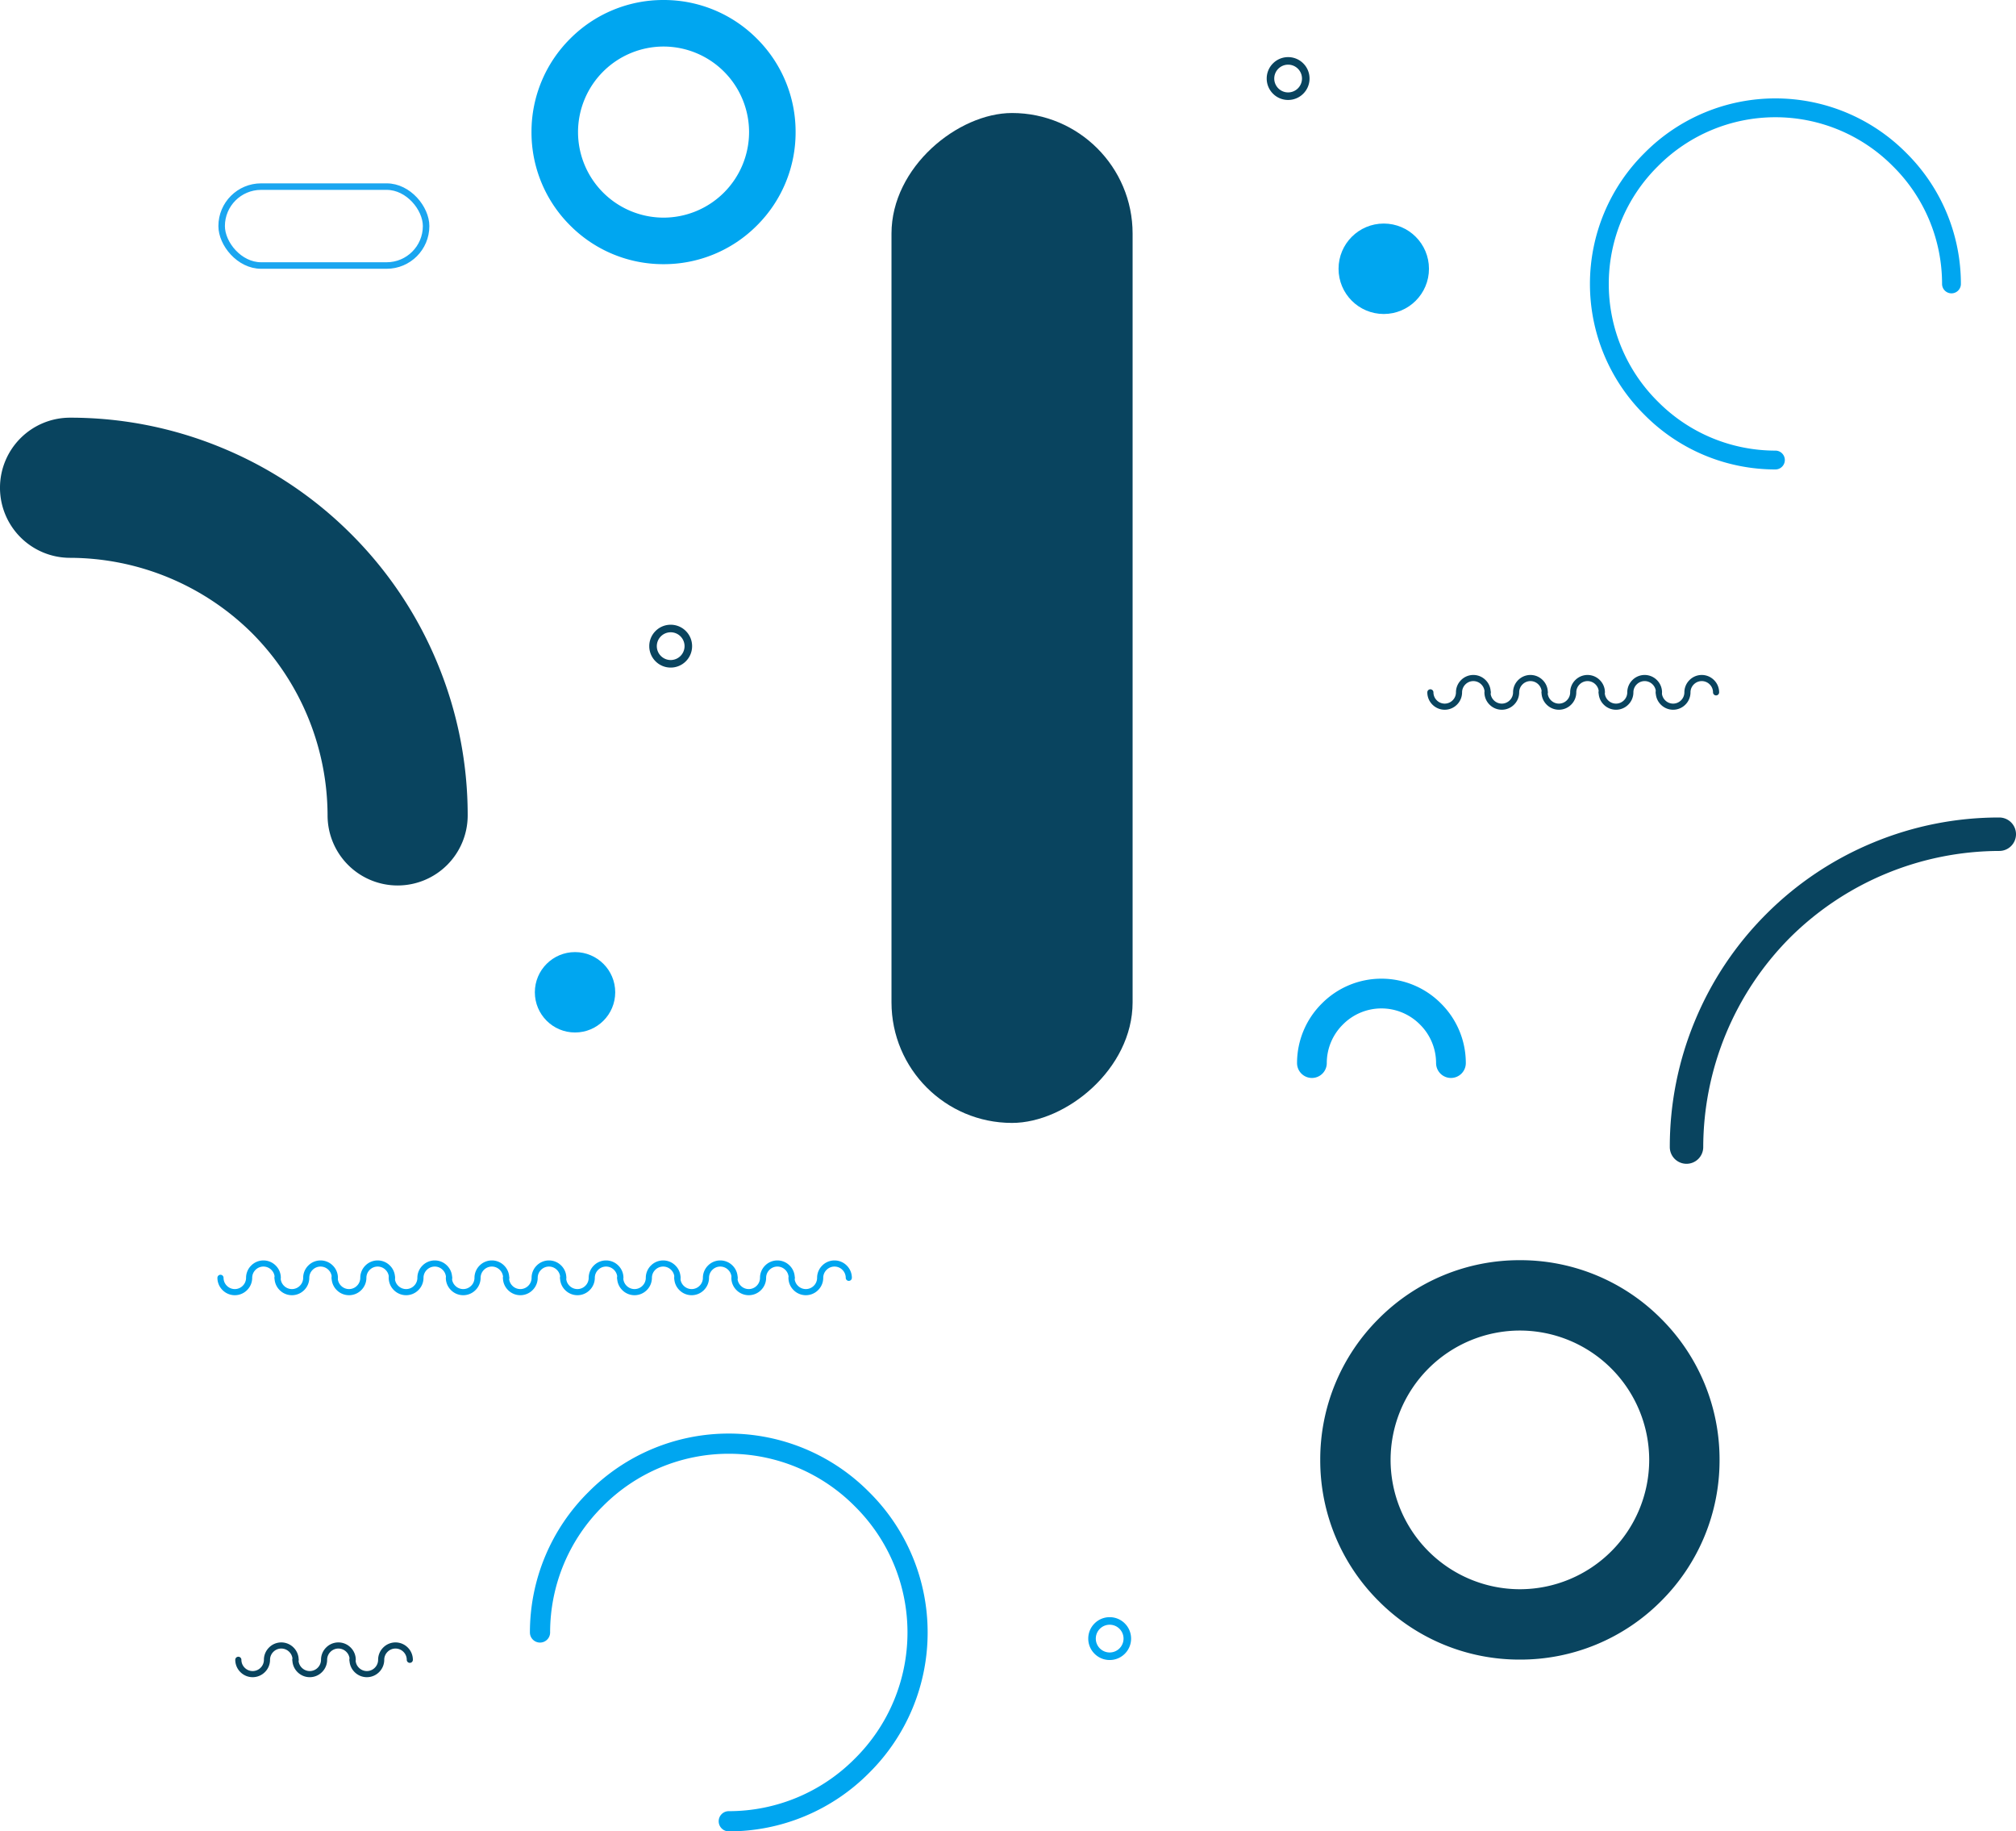 <svg xmlns="http://www.w3.org/2000/svg" width="618.712" height="561.904" viewBox="0 0 618.712 561.904"><defs><style>.a,.e{fill:none;}.a{stroke:#1ba6f0;stroke-width:2px;}.b{fill:#09445f;}.c{fill:#00a6f0;}.d{stroke:none;}</style></defs><g transform="translate(0 -127.193)"><g class="a" transform="translate(67.025 183.451)"><rect class="d" width="64.747" height="26.207" rx="13.104"/><rect class="e" x="1" y="1" width="62.747" height="24.207" rx="12.104"/></g><rect class="b" width="309.862" height="73.997" rx="36.998" transform="translate(273.6 471.73) rotate(-90)"/><g transform="translate(72.204 631.122)"><path class="b" d="M-3590.02,720.692a5.3,5.3,0,0,1,3.766,1.568,5.292,5.292,0,0,1,1.569,3.766.94.94,0,0,1-.94.94.94.94,0,0,1-.939-.94,3.429,3.429,0,0,0-1.018-2.437,3.43,3.43,0,0,0-2.437-1.018,3.429,3.429,0,0,0-2.437,1.018,3.429,3.429,0,0,0-1.018,2.437,5.292,5.292,0,0,1-1.569,3.766,5.294,5.294,0,0,1-3.766,1.568,5.3,5.3,0,0,1-3.766-1.568,5.3,5.3,0,0,1-1.568-3.766.94.94,0,0,1,.94-.94.94.94,0,0,1,.94.94,3.427,3.427,0,0,0,1.018,2.437,3.427,3.427,0,0,0,2.437,1.018,3.43,3.43,0,0,0,2.438-1.018,3.43,3.43,0,0,0,1.018-2.437,5.292,5.292,0,0,1,1.569-3.766A5.293,5.293,0,0,1-3590.02,720.692Z" transform="translate(3639.193 -720.692)"/><path class="b" d="M-3590.02,720.692a5.3,5.3,0,0,1,3.766,1.568,5.292,5.292,0,0,1,1.569,3.766.94.94,0,0,1-.94.94.94.94,0,0,1-.939-.94,3.429,3.429,0,0,0-1.018-2.437,3.43,3.43,0,0,0-2.437-1.018,3.429,3.429,0,0,0-2.437,1.018,3.429,3.429,0,0,0-1.018,2.437,5.292,5.292,0,0,1-1.569,3.766,5.294,5.294,0,0,1-3.766,1.568,5.3,5.3,0,0,1-3.766-1.568,5.3,5.3,0,0,1-1.568-3.766.94.94,0,0,1,.94-.94.94.94,0,0,1,.94.94,3.427,3.427,0,0,0,1.018,2.437,3.427,3.427,0,0,0,2.437,1.018,3.43,3.43,0,0,0,2.438-1.018,3.43,3.43,0,0,0,1.018-2.437,5.292,5.292,0,0,1,1.569-3.766A5.293,5.293,0,0,1-3590.02,720.692Z" transform="translate(3621.668 -720.692)"/><path class="b" d="M-3590.02,720.692a5.3,5.3,0,0,1,3.766,1.568,5.292,5.292,0,0,1,1.569,3.766.94.94,0,0,1-.94.94.94.94,0,0,1-.939-.94,3.429,3.429,0,0,0-1.018-2.437,3.43,3.43,0,0,0-2.437-1.018,3.429,3.429,0,0,0-2.437,1.018,3.429,3.429,0,0,0-1.018,2.437,5.292,5.292,0,0,1-1.569,3.766,5.294,5.294,0,0,1-3.766,1.568,5.3,5.3,0,0,1-3.766-1.568,5.3,5.3,0,0,1-1.568-3.766.94.94,0,0,1,.94-.94.94.94,0,0,1,.94.94,3.427,3.427,0,0,0,1.018,2.437,3.427,3.427,0,0,0,2.437,1.018,3.43,3.43,0,0,0,2.438-1.018,3.43,3.43,0,0,0,1.018-2.437,5.292,5.292,0,0,1,1.569-3.766A5.293,5.293,0,0,1-3590.02,720.692Z" transform="translate(3604.143 -720.692)"/></g><g transform="translate(438.044 334.288)"><path class="b" d="M-3590.02,720.692a5.3,5.3,0,0,1,3.766,1.568,5.292,5.292,0,0,1,1.569,3.766.94.94,0,0,1-.94.94.94.94,0,0,1-.939-.94,3.429,3.429,0,0,0-1.018-2.437,3.43,3.43,0,0,0-2.437-1.018,3.429,3.429,0,0,0-2.437,1.018,3.429,3.429,0,0,0-1.018,2.437,5.292,5.292,0,0,1-1.569,3.766,5.294,5.294,0,0,1-3.766,1.568,5.3,5.3,0,0,1-3.766-1.568,5.3,5.3,0,0,1-1.568-3.766.94.94,0,0,1,.94-.94.94.94,0,0,1,.94.94,3.427,3.427,0,0,0,1.018,2.437,3.427,3.427,0,0,0,2.437,1.018,3.43,3.43,0,0,0,2.438-1.018,3.43,3.43,0,0,0,1.018-2.437,5.292,5.292,0,0,1,1.569-3.766A5.293,5.293,0,0,1-3590.02,720.692Z" transform="translate(3674.244 -720.692)"/><path class="b" d="M-3590.02,720.692a5.3,5.3,0,0,1,3.766,1.568,5.292,5.292,0,0,1,1.569,3.766.94.94,0,0,1-.94.94.94.94,0,0,1-.939-.94,3.429,3.429,0,0,0-1.018-2.437,3.43,3.43,0,0,0-2.437-1.018,3.429,3.429,0,0,0-2.437,1.018,3.429,3.429,0,0,0-1.018,2.437,5.292,5.292,0,0,1-1.569,3.766,5.294,5.294,0,0,1-3.766,1.568,5.3,5.3,0,0,1-3.766-1.568,5.3,5.3,0,0,1-1.568-3.766.94.94,0,0,1,.94-.94.94.94,0,0,1,.94.94,3.427,3.427,0,0,0,1.018,2.437,3.427,3.427,0,0,0,2.437,1.018,3.43,3.43,0,0,0,2.438-1.018,3.43,3.43,0,0,0,1.018-2.437,5.292,5.292,0,0,1,1.569-3.766A5.293,5.293,0,0,1-3590.02,720.692Z" transform="translate(3656.719 -720.692)"/><path class="b" d="M-3590.02,720.692a5.3,5.3,0,0,1,3.766,1.568,5.292,5.292,0,0,1,1.569,3.766.94.94,0,0,1-.94.94.94.94,0,0,1-.939-.94,3.429,3.429,0,0,0-1.018-2.437,3.43,3.43,0,0,0-2.437-1.018,3.429,3.429,0,0,0-2.437,1.018,3.429,3.429,0,0,0-1.018,2.437,5.292,5.292,0,0,1-1.569,3.766,5.294,5.294,0,0,1-3.766,1.568,5.3,5.3,0,0,1-3.766-1.568,5.3,5.3,0,0,1-1.568-3.766.94.94,0,0,1,.94-.94.94.94,0,0,1,.94.94,3.427,3.427,0,0,0,1.018,2.437,3.427,3.427,0,0,0,2.437,1.018,3.43,3.43,0,0,0,2.438-1.018,3.43,3.43,0,0,0,1.018-2.437,5.292,5.292,0,0,1,1.569-3.766A5.293,5.293,0,0,1-3590.02,720.692Z" transform="translate(3639.194 -720.692)"/><path class="b" d="M-3590.02,720.692a5.3,5.3,0,0,1,3.766,1.568,5.292,5.292,0,0,1,1.569,3.766.94.94,0,0,1-.94.94.94.94,0,0,1-.939-.94,3.429,3.429,0,0,0-1.018-2.437,3.43,3.43,0,0,0-2.437-1.018,3.429,3.429,0,0,0-2.437,1.018,3.429,3.429,0,0,0-1.018,2.437,5.292,5.292,0,0,1-1.569,3.766,5.294,5.294,0,0,1-3.766,1.568,5.3,5.3,0,0,1-3.766-1.568,5.3,5.3,0,0,1-1.568-3.766.94.94,0,0,1,.94-.94.94.94,0,0,1,.94.94,3.427,3.427,0,0,0,1.018,2.437,3.427,3.427,0,0,0,2.437,1.018,3.43,3.43,0,0,0,2.438-1.018,3.43,3.43,0,0,0,1.018-2.437,5.292,5.292,0,0,1,1.569-3.766A5.293,5.293,0,0,1-3590.02,720.692Z" transform="translate(3621.668 -720.692)"/><path class="b" d="M-3590.02,720.692a5.3,5.3,0,0,1,3.766,1.568,5.292,5.292,0,0,1,1.569,3.766.94.94,0,0,1-.94.94.94.94,0,0,1-.939-.94,3.429,3.429,0,0,0-1.018-2.437,3.43,3.43,0,0,0-2.437-1.018,3.429,3.429,0,0,0-2.437,1.018,3.429,3.429,0,0,0-1.018,2.437,5.292,5.292,0,0,1-1.569,3.766,5.294,5.294,0,0,1-3.766,1.568,5.3,5.3,0,0,1-3.766-1.568,5.3,5.3,0,0,1-1.568-3.766.94.94,0,0,1,.94-.94.94.94,0,0,1,.94.94,3.427,3.427,0,0,0,1.018,2.437,3.427,3.427,0,0,0,2.437,1.018,3.43,3.43,0,0,0,2.438-1.018,3.43,3.43,0,0,0,1.018-2.437,5.292,5.292,0,0,1,1.569-3.766A5.293,5.293,0,0,1-3590.02,720.692Z" transform="translate(3604.143 -720.692)"/></g><g transform="translate(405.183 513.845)"><path class="b" d="M-1919.153,322.915a60.872,60.872,0,0,1,43.328,17.947,60.872,60.872,0,0,1,17.947,43.327,60.872,60.872,0,0,1-17.947,43.327,60.873,60.873,0,0,1-43.328,17.947,60.873,60.873,0,0,1-43.327-17.947,60.873,60.873,0,0,1-17.947-43.327,60.872,60.872,0,0,1,17.947-43.327A60.873,60.873,0,0,1-1919.153,322.915Zm0,100.959a39.73,39.73,0,0,0,39.685-39.685,39.73,39.73,0,0,0-39.685-39.685,39.73,39.73,0,0,0-39.685,39.685A39.73,39.73,0,0,0-1919.153,423.874Z" transform="translate(1980.427 -322.915)"/></g><g transform="translate(199.262 318.876)"><path class="b" d="M-1973.855,322.915a6.528,6.528,0,0,1,4.647,1.925,6.528,6.528,0,0,1,1.925,4.647,6.528,6.528,0,0,1-1.925,4.647,6.528,6.528,0,0,1-4.647,1.925,6.53,6.53,0,0,1-4.647-1.925,6.53,6.53,0,0,1-1.925-4.647,6.53,6.53,0,0,1,1.925-4.647A6.53,6.53,0,0,1-1973.855,322.915Zm0,10.828a4.261,4.261,0,0,0,4.256-4.256,4.261,4.261,0,0,0-4.256-4.257,4.261,4.261,0,0,0-4.257,4.257A4.261,4.261,0,0,0-1973.855,333.744Z" transform="translate(1980.427 -322.915)"/></g><g transform="translate(388.754 144.719)"><path class="b" d="M-1973.855,322.915a6.528,6.528,0,0,1,4.647,1.925,6.528,6.528,0,0,1,1.925,4.647,6.528,6.528,0,0,1-1.925,4.647,6.528,6.528,0,0,1-4.647,1.925,6.53,6.53,0,0,1-4.647-1.925,6.53,6.53,0,0,1-1.925-4.647,6.53,6.53,0,0,1,1.925-4.647A6.53,6.53,0,0,1-1973.855,322.915Zm0,10.828a4.261,4.261,0,0,0,4.256-4.256,4.261,4.261,0,0,0-4.256-4.257,4.261,4.261,0,0,0-4.257,4.257A4.261,4.261,0,0,0-1973.855,333.744Z" transform="translate(1980.427 -322.915)"/></g><g transform="translate(0 255.346)"><path class="b" d="M-1402.888,429.777a21.5,21.5,0,0,0-21.5,21.5,21.5,21.5,0,0,0,21.5,21.5A79.585,79.585,0,0,1-1347,495.92a79.587,79.587,0,0,1,23.148,55.886,21.5,21.5,0,0,0,21.5,21.5,21.5,21.5,0,0,0,21.5-21.5,121.418,121.418,0,0,0-9.292-46.7,121.417,121.417,0,0,0-26.45-39.59,121.421,121.421,0,0,0-39.59-26.45A121.416,121.416,0,0,0-1402.888,429.777Z" transform="translate(1424.385 -429.777)"/></g><g transform="translate(512.461 378.02)"><path class="b" d="M-1293.265,969.059a5.131,5.131,0,0,1,5.132,5.131,5.131,5.131,0,0,1-5.132,5.131,91.485,91.485,0,0,0-64.245,26.611,91.487,91.487,0,0,0-26.611,64.245,5.132,5.132,0,0,1-5.131,5.132,5.132,5.132,0,0,1-5.132-5.132,100.613,100.613,0,0,1,7.7-38.7,100.611,100.611,0,0,1,21.917-32.806,100.62,100.62,0,0,1,32.807-21.918A100.617,100.617,0,0,1-1293.265,969.059Z" transform="translate(1394.385 -969.059)"/></g><g transform="translate(66.727 513.922)"><path class="c" d="M-3590.02,720.692a5.3,5.3,0,0,1,3.766,1.568,5.292,5.292,0,0,1,1.569,3.766.94.94,0,0,1-.94.94.94.94,0,0,1-.939-.94,3.429,3.429,0,0,0-1.018-2.437,3.43,3.43,0,0,0-2.437-1.018,3.429,3.429,0,0,0-2.437,1.018,3.429,3.429,0,0,0-1.018,2.437,5.292,5.292,0,0,1-1.569,3.766,5.294,5.294,0,0,1-3.766,1.568,5.3,5.3,0,0,1-3.766-1.568,5.3,5.3,0,0,1-1.568-3.766.94.94,0,0,1,.94-.94.94.94,0,0,1,.94.94,3.427,3.427,0,0,0,1.018,2.437,3.427,3.427,0,0,0,2.437,1.018,3.43,3.43,0,0,0,2.438-1.018,3.43,3.43,0,0,0,1.018-2.437,5.292,5.292,0,0,1,1.569-3.766A5.293,5.293,0,0,1-3590.02,720.692Z" transform="translate(3779.396 -720.692)"/><path class="c" d="M-3590.02,720.692a5.3,5.3,0,0,1,3.766,1.568,5.292,5.292,0,0,1,1.569,3.766.94.94,0,0,1-.94.94.94.94,0,0,1-.939-.94,3.429,3.429,0,0,0-1.018-2.437,3.43,3.43,0,0,0-2.437-1.018,3.429,3.429,0,0,0-2.437,1.018,3.429,3.429,0,0,0-1.018,2.437,5.292,5.292,0,0,1-1.569,3.766,5.294,5.294,0,0,1-3.766,1.568,5.3,5.3,0,0,1-3.766-1.568,5.3,5.3,0,0,1-1.568-3.766.94.94,0,0,1,.94-.94.94.94,0,0,1,.94.94,3.427,3.427,0,0,0,1.018,2.437,3.427,3.427,0,0,0,2.437,1.018,3.43,3.43,0,0,0,2.438-1.018,3.43,3.43,0,0,0,1.018-2.437,5.292,5.292,0,0,1,1.569-3.766A5.293,5.293,0,0,1-3590.02,720.692Z" transform="translate(3761.871 -720.692)"/><path class="c" d="M-3590.02,720.692a5.3,5.3,0,0,1,3.766,1.568,5.292,5.292,0,0,1,1.569,3.766.94.94,0,0,1-.94.94.94.94,0,0,1-.939-.94,3.429,3.429,0,0,0-1.018-2.437,3.43,3.43,0,0,0-2.437-1.018,3.429,3.429,0,0,0-2.437,1.018,3.429,3.429,0,0,0-1.018,2.437,5.292,5.292,0,0,1-1.569,3.766,5.294,5.294,0,0,1-3.766,1.568,5.3,5.3,0,0,1-3.766-1.568,5.3,5.3,0,0,1-1.568-3.766.94.94,0,0,1,.94-.94.94.94,0,0,1,.94.94,3.427,3.427,0,0,0,1.018,2.437,3.427,3.427,0,0,0,2.437,1.018,3.43,3.43,0,0,0,2.438-1.018,3.43,3.43,0,0,0,1.018-2.437,5.292,5.292,0,0,1,1.569-3.766A5.293,5.293,0,0,1-3590.02,720.692Z" transform="translate(3744.345 -720.692)"/><path class="c" d="M-3590.02,720.692a5.3,5.3,0,0,1,3.766,1.568,5.292,5.292,0,0,1,1.569,3.766.94.94,0,0,1-.94.94.94.94,0,0,1-.939-.94,3.429,3.429,0,0,0-1.018-2.437,3.43,3.43,0,0,0-2.437-1.018,3.429,3.429,0,0,0-2.437,1.018,3.429,3.429,0,0,0-1.018,2.437,5.292,5.292,0,0,1-1.569,3.766,5.294,5.294,0,0,1-3.766,1.568,5.3,5.3,0,0,1-3.766-1.568,5.3,5.3,0,0,1-1.568-3.766.94.94,0,0,1,.94-.94.94.94,0,0,1,.94.94,3.427,3.427,0,0,0,1.018,2.437,3.427,3.427,0,0,0,2.437,1.018,3.43,3.43,0,0,0,2.438-1.018,3.43,3.43,0,0,0,1.018-2.437,5.292,5.292,0,0,1,1.569-3.766A5.293,5.293,0,0,1-3590.02,720.692Z" transform="translate(3726.82 -720.692)"/><path class="c" d="M-3590.02,720.692a5.3,5.3,0,0,1,3.766,1.568,5.292,5.292,0,0,1,1.569,3.766.94.94,0,0,1-.94.94.94.94,0,0,1-.939-.94,3.429,3.429,0,0,0-1.018-2.437,3.43,3.43,0,0,0-2.437-1.018,3.429,3.429,0,0,0-2.437,1.018,3.429,3.429,0,0,0-1.018,2.437,5.292,5.292,0,0,1-1.569,3.766,5.294,5.294,0,0,1-3.766,1.568,5.3,5.3,0,0,1-3.766-1.568,5.3,5.3,0,0,1-1.568-3.766.94.94,0,0,1,.94-.94.94.94,0,0,1,.94.94,3.427,3.427,0,0,0,1.018,2.437,3.427,3.427,0,0,0,2.437,1.018,3.43,3.43,0,0,0,2.438-1.018,3.43,3.43,0,0,0,1.018-2.437,5.292,5.292,0,0,1,1.569-3.766A5.293,5.293,0,0,1-3590.02,720.692Z" transform="translate(3709.295 -720.692)"/><path class="c" d="M-3590.02,720.692a5.3,5.3,0,0,1,3.766,1.568,5.292,5.292,0,0,1,1.569,3.766.94.94,0,0,1-.94.94.94.94,0,0,1-.939-.94,3.429,3.429,0,0,0-1.018-2.437,3.43,3.43,0,0,0-2.437-1.018,3.429,3.429,0,0,0-2.437,1.018,3.429,3.429,0,0,0-1.018,2.437,5.292,5.292,0,0,1-1.569,3.766,5.294,5.294,0,0,1-3.766,1.568,5.3,5.3,0,0,1-3.766-1.568,5.3,5.3,0,0,1-1.568-3.766.94.94,0,0,1,.94-.94.94.94,0,0,1,.94.94,3.427,3.427,0,0,0,1.018,2.437,3.427,3.427,0,0,0,2.437,1.018,3.43,3.43,0,0,0,2.438-1.018,3.43,3.43,0,0,0,1.018-2.437,5.292,5.292,0,0,1,1.569-3.766A5.293,5.293,0,0,1-3590.02,720.692Z" transform="translate(3691.769 -720.692)"/><path class="c" d="M-3590.02,720.692a5.3,5.3,0,0,1,3.766,1.568,5.292,5.292,0,0,1,1.569,3.766.94.94,0,0,1-.94.94.94.94,0,0,1-.939-.94,3.429,3.429,0,0,0-1.018-2.437,3.43,3.43,0,0,0-2.437-1.018,3.429,3.429,0,0,0-2.437,1.018,3.429,3.429,0,0,0-1.018,2.437,5.292,5.292,0,0,1-1.569,3.766,5.294,5.294,0,0,1-3.766,1.568,5.3,5.3,0,0,1-3.766-1.568,5.3,5.3,0,0,1-1.568-3.766.94.94,0,0,1,.94-.94.94.94,0,0,1,.94.94,3.427,3.427,0,0,0,1.018,2.437,3.427,3.427,0,0,0,2.437,1.018,3.43,3.43,0,0,0,2.438-1.018,3.43,3.43,0,0,0,1.018-2.437,5.292,5.292,0,0,1,1.569-3.766A5.293,5.293,0,0,1-3590.02,720.692Z" transform="translate(3674.244 -720.692)"/><path class="c" d="M-3590.02,720.692a5.3,5.3,0,0,1,3.766,1.568,5.292,5.292,0,0,1,1.569,3.766.94.94,0,0,1-.94.94.94.94,0,0,1-.939-.94,3.429,3.429,0,0,0-1.018-2.437,3.43,3.43,0,0,0-2.437-1.018,3.429,3.429,0,0,0-2.437,1.018,3.429,3.429,0,0,0-1.018,2.437,5.292,5.292,0,0,1-1.569,3.766,5.294,5.294,0,0,1-3.766,1.568,5.3,5.3,0,0,1-3.766-1.568,5.3,5.3,0,0,1-1.568-3.766.94.94,0,0,1,.94-.94.94.94,0,0,1,.94.94,3.427,3.427,0,0,0,1.018,2.437,3.427,3.427,0,0,0,2.437,1.018,3.43,3.43,0,0,0,2.438-1.018,3.43,3.43,0,0,0,1.018-2.437,5.292,5.292,0,0,1,1.569-3.766A5.293,5.293,0,0,1-3590.02,720.692Z" transform="translate(3656.719 -720.692)"/><path class="c" d="M-3590.02,720.692a5.3,5.3,0,0,1,3.766,1.568,5.292,5.292,0,0,1,1.569,3.766.94.94,0,0,1-.94.94.94.94,0,0,1-.939-.94,3.429,3.429,0,0,0-1.018-2.437,3.43,3.43,0,0,0-2.437-1.018,3.429,3.429,0,0,0-2.437,1.018,3.429,3.429,0,0,0-1.018,2.437,5.292,5.292,0,0,1-1.569,3.766,5.294,5.294,0,0,1-3.766,1.568,5.3,5.3,0,0,1-3.766-1.568,5.3,5.3,0,0,1-1.568-3.766.94.94,0,0,1,.94-.94.94.94,0,0,1,.94.94,3.427,3.427,0,0,0,1.018,2.437,3.427,3.427,0,0,0,2.437,1.018,3.43,3.43,0,0,0,2.438-1.018,3.43,3.43,0,0,0,1.018-2.437,5.292,5.292,0,0,1,1.569-3.766A5.293,5.293,0,0,1-3590.02,720.692Z" transform="translate(3639.193 -720.692)"/><path class="c" d="M-3590.02,720.692a5.3,5.3,0,0,1,3.766,1.568,5.292,5.292,0,0,1,1.569,3.766.94.94,0,0,1-.94.94.94.94,0,0,1-.939-.94,3.429,3.429,0,0,0-1.018-2.437,3.43,3.43,0,0,0-2.437-1.018,3.429,3.429,0,0,0-2.437,1.018,3.429,3.429,0,0,0-1.018,2.437,5.292,5.292,0,0,1-1.569,3.766,5.294,5.294,0,0,1-3.766,1.568,5.3,5.3,0,0,1-3.766-1.568,5.3,5.3,0,0,1-1.568-3.766.94.94,0,0,1,.94-.94.94.94,0,0,1,.94.94,3.427,3.427,0,0,0,1.018,2.437,3.427,3.427,0,0,0,2.437,1.018,3.43,3.43,0,0,0,2.438-1.018,3.43,3.43,0,0,0,1.018-2.437,5.292,5.292,0,0,1,1.569-3.766A5.293,5.293,0,0,1-3590.02,720.692Z" transform="translate(3621.668 -720.692)"/><path class="c" d="M-3590.02,720.692a5.3,5.3,0,0,1,3.766,1.568,5.292,5.292,0,0,1,1.569,3.766.94.94,0,0,1-.94.94.94.94,0,0,1-.939-.94,3.429,3.429,0,0,0-1.018-2.437,3.43,3.43,0,0,0-2.437-1.018,3.429,3.429,0,0,0-2.437,1.018,3.429,3.429,0,0,0-1.018,2.437,5.292,5.292,0,0,1-1.569,3.766,5.294,5.294,0,0,1-3.766,1.568,5.3,5.3,0,0,1-3.766-1.568,5.3,5.3,0,0,1-1.568-3.766.94.94,0,0,1,.94-.94.94.94,0,0,1,.94.94,3.427,3.427,0,0,0,1.018,2.437,3.427,3.427,0,0,0,2.437,1.018,3.43,3.43,0,0,0,2.438-1.018,3.43,3.43,0,0,0,1.018-2.437,5.292,5.292,0,0,1,1.569-3.766A5.293,5.293,0,0,1-3590.02,720.692Z" transform="translate(3604.143 -720.692)"/></g><path class="c" d="M-998.185,429.777a25.707,25.707,0,0,1,18.283,7.615,25.707,25.707,0,0,1,7.615,18.283,4.562,4.562,0,0,1-4.562,4.562,4.562,4.562,0,0,1-4.562-4.562,16.643,16.643,0,0,0-4.942-11.831,16.644,16.644,0,0,0-11.831-4.942,16.644,16.644,0,0,0-11.831,4.942,16.643,16.643,0,0,0-4.942,11.831,4.563,4.563,0,0,1-4.562,4.562,4.562,4.562,0,0,1-4.562-4.562,25.708,25.708,0,0,1,7.615-18.283A25.708,25.708,0,0,1-998.185,429.777Z" transform="translate(1422.147 -2.303)"/><g transform="translate(333.988 623.378)"><path class="c" d="M-1973.855,322.915a6.528,6.528,0,0,1,4.647,1.925,6.528,6.528,0,0,1,1.925,4.647,6.528,6.528,0,0,1-1.925,4.647,6.528,6.528,0,0,1-4.647,1.925,6.53,6.53,0,0,1-4.647-1.925,6.53,6.53,0,0,1-1.925-4.647,6.53,6.53,0,0,1,1.925-4.647A6.53,6.53,0,0,1-1973.855,322.915Zm0,10.828a4.261,4.261,0,0,0,4.256-4.256,4.261,4.261,0,0,0-4.256-4.257,4.261,4.261,0,0,0-4.257,4.257A4.261,4.261,0,0,0-1973.855,333.744Z" transform="translate(1980.427 -322.915)"/></g><g transform="translate(163.116 127.193)"><path class="c" d="M-1939.9,322.915a40.26,40.26,0,0,1,28.657,11.87,40.262,40.262,0,0,1,11.87,28.657,40.261,40.261,0,0,1-11.87,28.657,40.261,40.261,0,0,1-28.657,11.87,40.261,40.261,0,0,1-28.656-11.87,40.262,40.262,0,0,1-11.871-28.657,40.262,40.262,0,0,1,11.871-28.657A40.261,40.261,0,0,1-1939.9,322.915Zm0,66.775a26.277,26.277,0,0,0,26.247-26.248,26.277,26.277,0,0,0-26.247-26.248,26.277,26.277,0,0,0-26.247,26.248A26.277,26.277,0,0,0-1939.9,389.69Z" transform="translate(1980.428 -322.915)"/></g><circle class="c" cx="13.874" cy="13.874" r="13.874" transform="translate(410.803 195.784)"/><circle class="c" cx="12.333" cy="12.333" r="12.333" transform="translate(164.146 419.316)"/><g transform="translate(162.642 567.042)"><path class="c" d="M-431.8,782a60.575,60.575,0,0,1,43.073,17.955,60.573,60.573,0,0,1,17.955,43.073A60.572,60.572,0,0,1-388.723,886.1,60.574,60.574,0,0,1-431.8,904.055a3.1,3.1,0,0,1-3.1-3.1,3.1,3.1,0,0,1,3.1-3.1A54.421,54.421,0,0,0-393.1,881.721a54.421,54.421,0,0,0,16.141-38.693A54.42,54.42,0,0,0-393.1,804.335,54.421,54.421,0,0,0-431.8,788.194a54.421,54.421,0,0,0-38.693,16.141,54.42,54.42,0,0,0-16.141,38.693,3.1,3.1,0,0,1-3.1,3.1,3.1,3.1,0,0,1-3.1-3.1,60.573,60.573,0,0,1,17.955-43.073A60.574,60.574,0,0,1-431.8,782Z" transform="translate(492.824 -782)"/></g><g transform="translate(487.954 157.387)"><path class="c" d="M-435.9,782a56.5,56.5,0,0,0-40.174,16.747,56.5,56.5,0,0,0-16.747,40.174,56.5,56.5,0,0,0,16.747,40.174A56.5,56.5,0,0,0-435.9,895.842a2.889,2.889,0,0,0,2.889-2.888,2.889,2.889,0,0,0-2.889-2.889,50.759,50.759,0,0,1-36.089-15.055,50.76,50.76,0,0,1-15.055-36.089,50.758,50.758,0,0,1,15.055-36.089A50.759,50.759,0,0,1-435.9,787.777a50.759,50.759,0,0,1,36.089,15.055,50.759,50.759,0,0,1,15.055,36.089,2.889,2.889,0,0,0,2.889,2.889,2.889,2.889,0,0,0,2.888-2.889,56.5,56.5,0,0,0-16.747-40.174A56.5,56.5,0,0,0-435.9,782Z" transform="translate(492.824 -782)"/></g></g></svg>